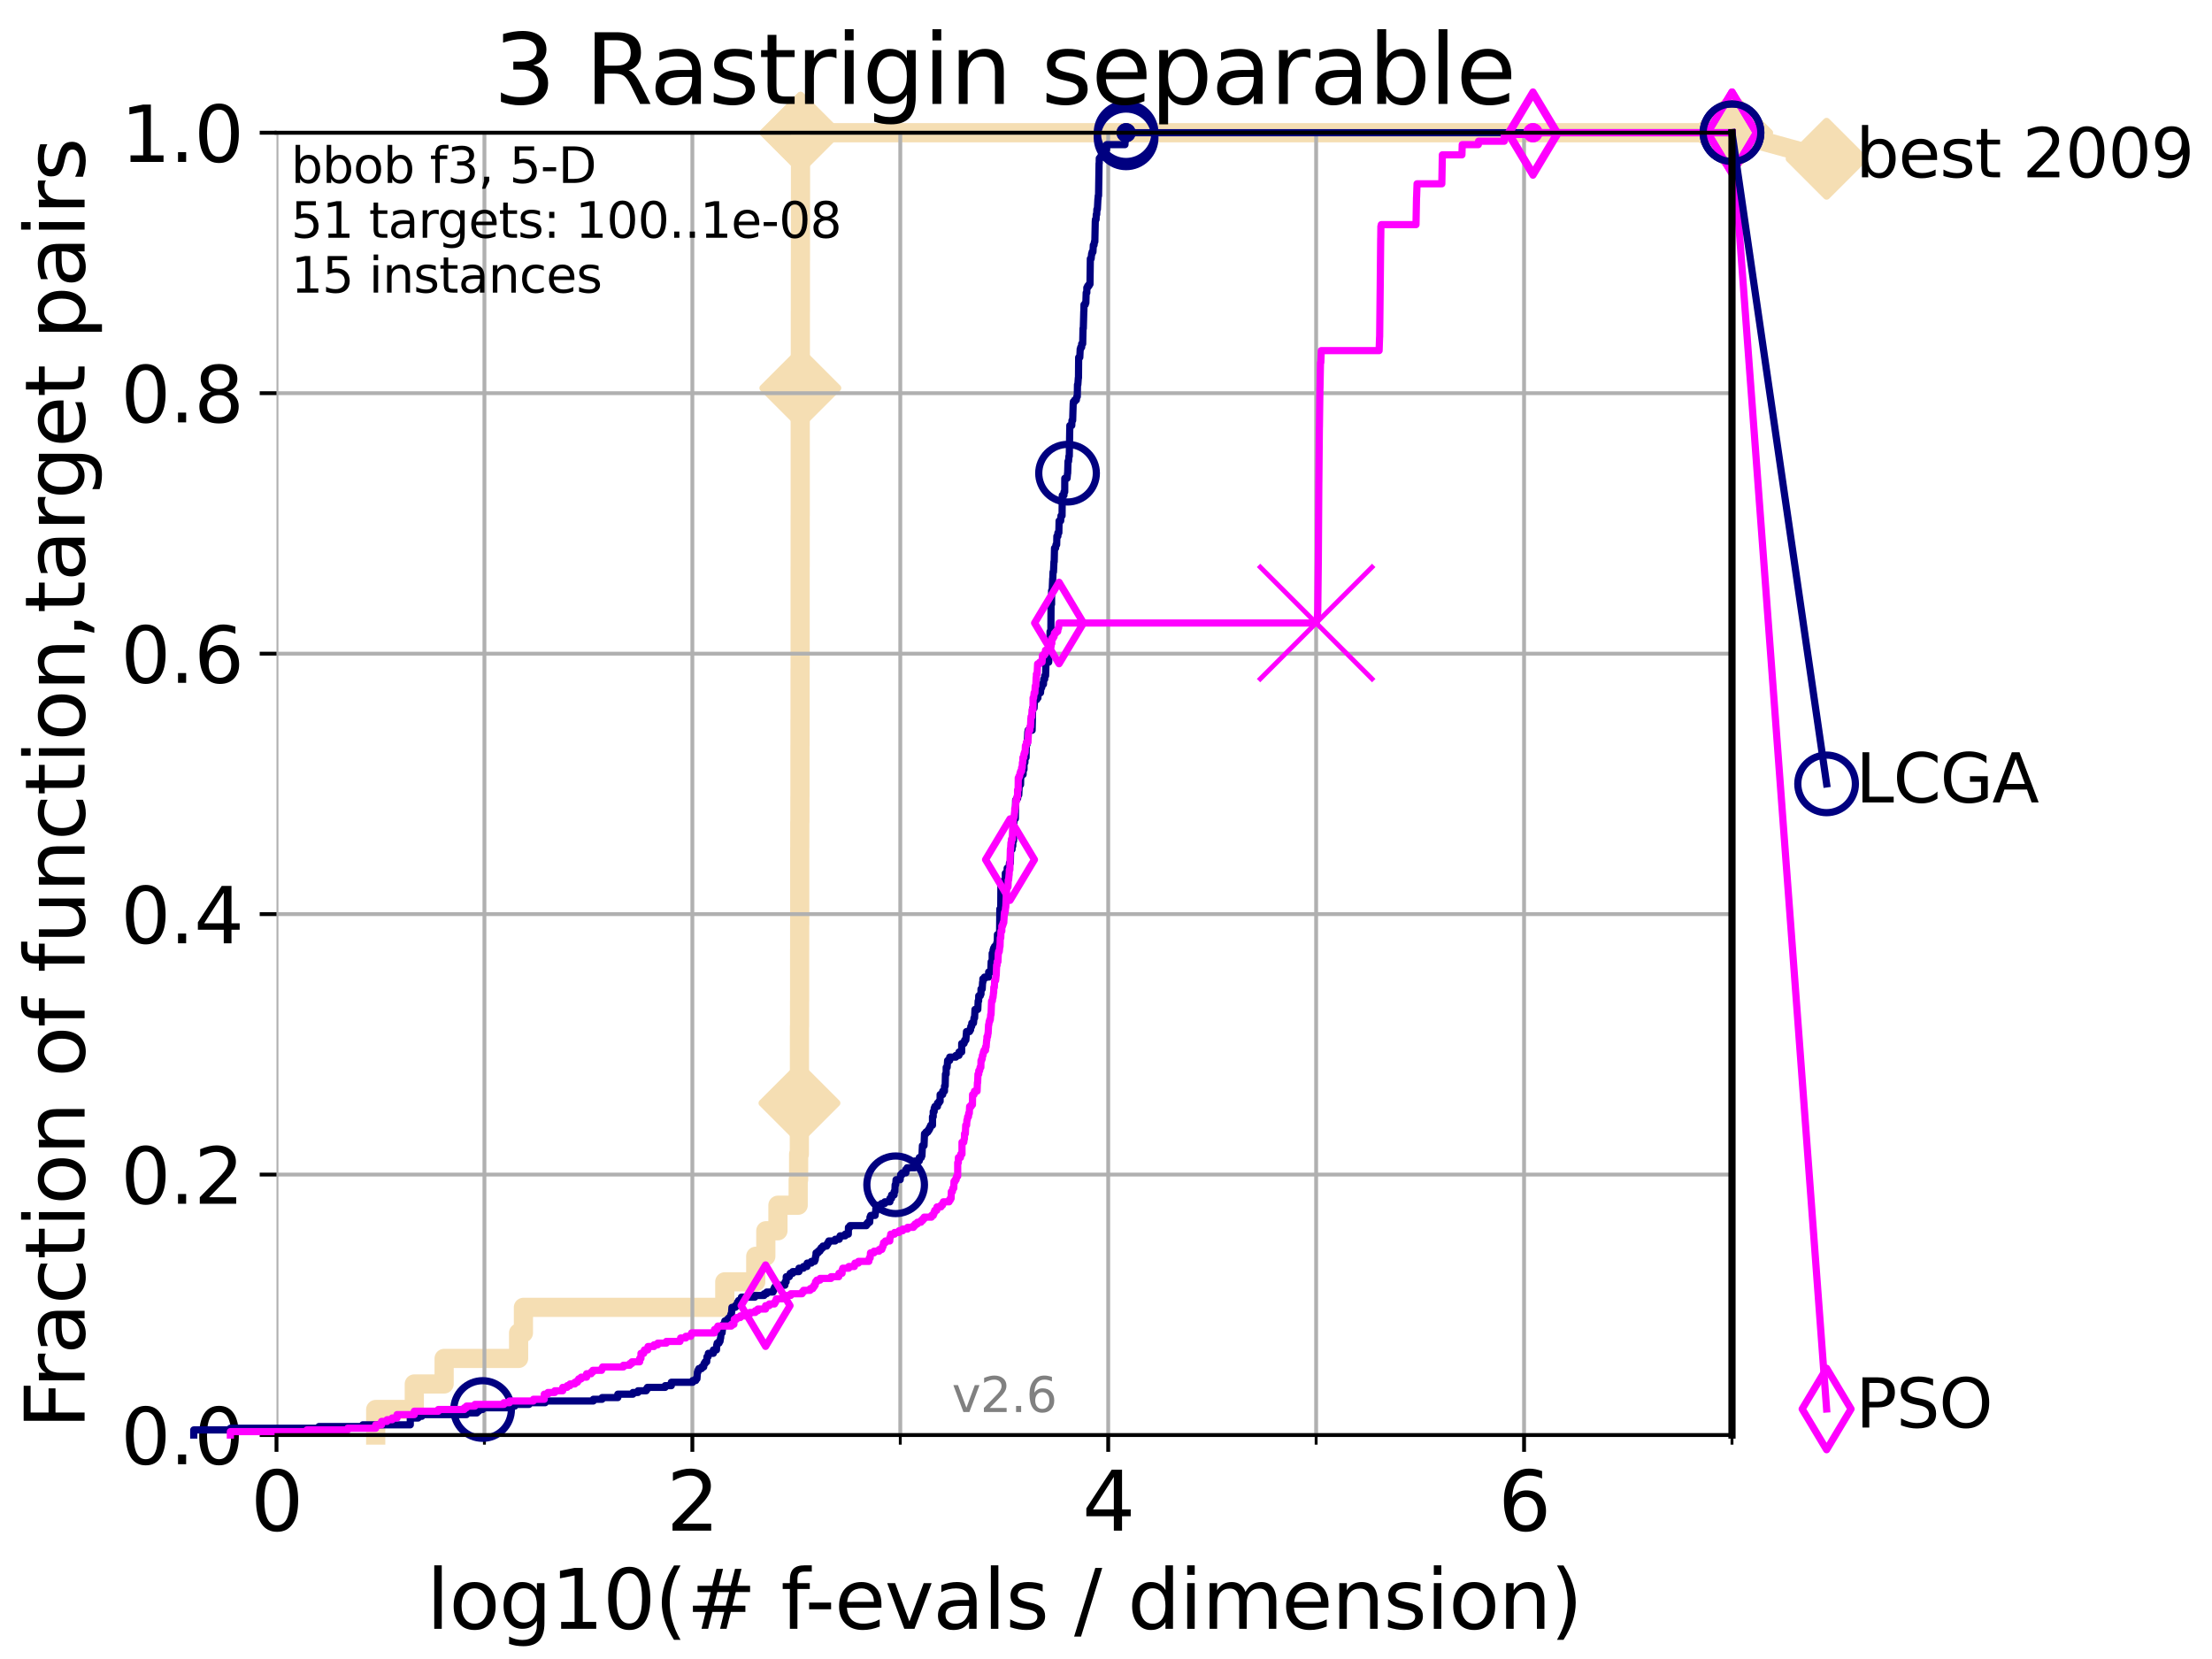 <?xml version="1.0" encoding="utf-8" standalone="no"?>
<!DOCTYPE svg PUBLIC "-//W3C//DTD SVG 1.1//EN"
  "http://www.w3.org/Graphics/SVG/1.1/DTD/svg11.dtd">
<svg xmlns:xlink="http://www.w3.org/1999/xlink" width="460.8pt" height="345.6pt" viewBox="0 0 460.8 345.6" xmlns="http://www.w3.org/2000/svg" version="1.1">
 <defs>
  <style type="text/css">*{stroke-linejoin: round; stroke-linecap: butt}</style>
 </defs>
 <g id="figure_1">
  <g id="patch_1">
   <path d="M 0 345.6 
L 460.8 345.6 
L 460.8 0 
L 0 0 
z
" style="fill: #ffffff"/>
  </g>
  <g id="axes_1">
   <g id="patch_2">
    <path d="M 57.6 298.944 
L 360.806 298.944 
L 360.806 27.648 
L 57.6 27.648 
z
" style="fill: #ffffff"/>
   </g>
   <g id="line2d_1">
    <path d="M 78.267 298.944 
L 78.267 293.624 
L 86.307 293.624 
L 86.307 288.305 
L 92.52 288.305 
L 92.52 282.985 
L 108.034 282.985 
L 108.034 277.666 
L 109.038 277.666 
L 109.038 272.346 
L 150.985 272.346 
L 150.985 267.027 
L 157.438 267.027 
L 157.438 261.707 
L 159.535 261.707 
L 159.535 256.388 
L 162.06 256.388 
L 162.06 251.068 
L 166.275 251.068 
L 166.275 245.749 
L 166.368 245.749 
L 166.368 240.429 
L 166.518 240.429 
L 166.518 235.11 
L 166.53 235.11 
L 166.53 229.79 
L 166.541 229.79 
L 166.541 213.832 
L 166.564 213.832 
L 166.564 208.512 
L 166.576 208.512 
L 166.576 197.873 
L 166.587 197.873 
L 166.587 192.553 
L 166.599 192.553 
L 166.599 176.595 
L 166.61 176.595 
L 166.61 171.275 
L 166.633 171.275 
L 166.633 165.956 
L 166.644 165.956 
L 166.644 155.317 
L 166.656 155.317 
L 166.656 149.997 
L 166.667 149.997 
L 166.667 139.358 
L 166.679 139.358 
L 166.679 118.08 
L 166.69 118.08 
L 166.69 107.441 
L 166.701 107.441 
L 166.701 80.843 
L 166.724 80.843 
L 166.724 64.885 
L 166.735 64.885 
L 166.735 54.246 
L 166.747 54.246 
L 166.747 48.926 
L 166.758 48.926 
L 166.758 32.968 
L 166.77 32.968 
L 166.77 27.648 
L 360.806 27.648 
" style="fill: none; stroke: #f5deb3; stroke-width: 4; stroke-linecap: square"/>
   </g>
   <g id="line2d_2">
    <defs>
     <path id="m3fa57dfccb" d="M 0 7.778 
L 7.778 0 
L 0 -7.778 
L -7.778 0 
z
" style="stroke: #f5deb3; stroke-width: 1.5; stroke-linejoin: miter"/>
    </defs>
    <g>
     <use xlink:href="#m3fa57dfccb" x="166.541" y="229.79" style="fill: #f5deb3; stroke: #f5deb3; stroke-width: 1.5; stroke-linejoin: miter"/>
     <use xlink:href="#m3fa57dfccb" x="166.724" y="80.843" style="fill: #f5deb3; stroke: #f5deb3; stroke-width: 1.5; stroke-linejoin: miter"/>
     <use xlink:href="#m3fa57dfccb" x="166.77" y="27.648" style="fill: #f5deb3; stroke: #f5deb3; stroke-width: 1.5; stroke-linejoin: miter"/>
     <use xlink:href="#m3fa57dfccb" x="166.77" y="27.648" style="fill: #f5deb3; stroke: #f5deb3; stroke-width: 1.5; stroke-linejoin: miter"/>
     <use xlink:href="#m3fa57dfccb" x="360.806" y="27.648" style="fill: #f5deb3; stroke: #f5deb3; stroke-width: 1.5; stroke-linejoin: miter"/>
    </g>
   </g>
   <g id="line2d_3">
    <path style="fill: none; stroke: #f5deb3; stroke-width: 4; stroke-linecap: square"/>
    <g/>
   </g>
   <g id="line2d_4">
    <path d="M 360.806 27.648 
L 380.515 33.074 
" style="fill: none; stroke: #f5deb3; stroke-width: 4; stroke-linecap: square"/>
    <g>
     <use xlink:href="#m3fa57dfccb" x="360.806" y="27.648" style="fill: #f5deb3; stroke: #f5deb3; stroke-width: 1.5; stroke-linejoin: miter"/>
     <use xlink:href="#m3fa57dfccb" x="380.515" y="33.074" style="fill: #f5deb3; stroke: #f5deb3; stroke-width: 1.5; stroke-linejoin: miter"/>
    </g>
   </g>
   <g id="matplotlib.axis_1">
    <g id="xtick_1">
     <g id="line2d_5">
      <path d="M 57.6 298.944 
L 57.6 27.648 
" clip-path="url(#p6e7dfe7841)" style="fill: none; stroke: #b0b0b0; stroke-width: 0.8; stroke-linecap: square"/>
     </g>
     <g id="line2d_6">
      <defs>
       <path id="mcfe65bdb73" d="M 0 0 
L 0 3.5 
" style="stroke: #000000; stroke-width: 0.8"/>
      </defs>
      <g>
       <use xlink:href="#mcfe65bdb73" x="57.6" y="298.944" style="stroke: #000000; stroke-width: 0.8"/>
      </g>
     </g>
     <g id="text_1">
      <!-- 0 -->
      <g transform="translate(52.192 318.861)scale(0.17 -0.17)">
       <defs>
        <path id="DejaVuSans-30" d="M 2034 4250 
Q 1547 4250 1301 3770 
Q 1056 3291 1056 2328 
Q 1056 1369 1301 889 
Q 1547 409 2034 409 
Q 2525 409 2770 889 
Q 3016 1369 3016 2328 
Q 3016 3291 2770 3770 
Q 2525 4250 2034 4250 
z
M 2034 4750 
Q 2819 4750 3233 4129 
Q 3647 3509 3647 2328 
Q 3647 1150 3233 529 
Q 2819 -91 2034 -91 
Q 1250 -91 836 529 
Q 422 1150 422 2328 
Q 422 3509 836 4129 
Q 1250 4750 2034 4750 
z
" transform="scale(0.016)"/>
       </defs>
       <use xlink:href="#DejaVuSans-30"/>
      </g>
     </g>
    </g>
    <g id="xtick_2">
     <g id="line2d_7">
      <path d="M 144.23 298.944 
L 144.23 27.648 
" clip-path="url(#p6e7dfe7841)" style="fill: none; stroke: #b0b0b0; stroke-width: 0.8; stroke-linecap: square"/>
     </g>
     <g id="line2d_8">
      <g>
       <use xlink:href="#mcfe65bdb73" x="144.23" y="298.944" style="stroke: #000000; stroke-width: 0.8"/>
      </g>
     </g>
     <g id="text_2">
      <!-- 2 -->
      <g transform="translate(138.822 318.861)scale(0.17 -0.17)">
       <defs>
        <path id="DejaVuSans-32" d="M 1228 531 
L 3431 531 
L 3431 0 
L 469 0 
L 469 531 
Q 828 903 1448 1529 
Q 2069 2156 2228 2338 
Q 2531 2678 2651 2914 
Q 2772 3150 2772 3378 
Q 2772 3750 2511 3984 
Q 2250 4219 1831 4219 
Q 1534 4219 1204 4116 
Q 875 4013 500 3803 
L 500 4441 
Q 881 4594 1212 4672 
Q 1544 4750 1819 4750 
Q 2544 4750 2975 4387 
Q 3406 4025 3406 3419 
Q 3406 3131 3298 2873 
Q 3191 2616 2906 2266 
Q 2828 2175 2409 1742 
Q 1991 1309 1228 531 
z
" transform="scale(0.016)"/>
       </defs>
       <use xlink:href="#DejaVuSans-32"/>
      </g>
     </g>
    </g>
    <g id="xtick_3">
     <g id="line2d_9">
      <path d="M 230.861 298.944 
L 230.861 27.648 
" clip-path="url(#p6e7dfe7841)" style="fill: none; stroke: #b0b0b0; stroke-width: 0.8; stroke-linecap: square"/>
     </g>
     <g id="line2d_10">
      <g>
       <use xlink:href="#mcfe65bdb73" x="230.861" y="298.944" style="stroke: #000000; stroke-width: 0.8"/>
      </g>
     </g>
     <g id="text_3">
      <!-- 4 -->
      <g transform="translate(225.453 318.861)scale(0.17 -0.17)">
       <defs>
        <path id="DejaVuSans-34" d="M 2419 4116 
L 825 1625 
L 2419 1625 
L 2419 4116 
z
M 2253 4666 
L 3047 4666 
L 3047 1625 
L 3713 1625 
L 3713 1100 
L 3047 1100 
L 3047 0 
L 2419 0 
L 2419 1100 
L 313 1100 
L 313 1709 
L 2253 4666 
z
" transform="scale(0.016)"/>
       </defs>
       <use xlink:href="#DejaVuSans-34"/>
      </g>
     </g>
    </g>
    <g id="xtick_4">
     <g id="line2d_11">
      <path d="M 317.491 298.944 
L 317.491 27.648 
" clip-path="url(#p6e7dfe7841)" style="fill: none; stroke: #b0b0b0; stroke-width: 0.8; stroke-linecap: square"/>
     </g>
     <g id="line2d_12">
      <g>
       <use xlink:href="#mcfe65bdb73" x="317.491" y="298.944" style="stroke: #000000; stroke-width: 0.8"/>
      </g>
     </g>
     <g id="text_4">
      <!-- 6 -->
      <g transform="translate(312.083 318.861)scale(0.17 -0.17)">
       <defs>
        <path id="DejaVuSans-36" d="M 2113 2584 
Q 1688 2584 1439 2293 
Q 1191 2003 1191 1497 
Q 1191 994 1439 701 
Q 1688 409 2113 409 
Q 2538 409 2786 701 
Q 3034 994 3034 1497 
Q 3034 2003 2786 2293 
Q 2538 2584 2113 2584 
z
M 3366 4563 
L 3366 3988 
Q 3128 4100 2886 4159 
Q 2644 4219 2406 4219 
Q 1781 4219 1451 3797 
Q 1122 3375 1075 2522 
Q 1259 2794 1537 2939 
Q 1816 3084 2150 3084 
Q 2853 3084 3261 2657 
Q 3669 2231 3669 1497 
Q 3669 778 3244 343 
Q 2819 -91 2113 -91 
Q 1303 -91 875 529 
Q 447 1150 447 2328 
Q 447 3434 972 4092 
Q 1497 4750 2381 4750 
Q 2619 4750 2861 4703 
Q 3103 4656 3366 4563 
z
" transform="scale(0.016)"/>
       </defs>
       <use xlink:href="#DejaVuSans-36"/>
      </g>
     </g>
    </g>
    <g id="xtick_5">
     <g id="line2d_13">
      <path d="M 100.915 298.944 
L 100.915 27.648 
" clip-path="url(#p6e7dfe7841)" style="fill: none; stroke: #b0b0b0; stroke-width: 0.8; stroke-linecap: square"/>
     </g>
     <g id="line2d_14">
      <defs>
       <path id="m780226abdb" d="M 0 0 
L 0 2 
" style="stroke: #000000; stroke-width: 0.6"/>
      </defs>
      <g>
       <use xlink:href="#m780226abdb" x="100.915" y="298.944" style="stroke: #000000; stroke-width: 0.6"/>
      </g>
     </g>
    </g>
    <g id="xtick_6">
     <g id="line2d_15">
      <path d="M 187.546 298.944 
L 187.546 27.648 
" clip-path="url(#p6e7dfe7841)" style="fill: none; stroke: #b0b0b0; stroke-width: 0.8; stroke-linecap: square"/>
     </g>
     <g id="line2d_16">
      <g>
       <use xlink:href="#m780226abdb" x="187.546" y="298.944" style="stroke: #000000; stroke-width: 0.6"/>
      </g>
     </g>
    </g>
    <g id="xtick_7">
     <g id="line2d_17">
      <path d="M 274.176 298.944 
L 274.176 27.648 
" clip-path="url(#p6e7dfe7841)" style="fill: none; stroke: #b0b0b0; stroke-width: 0.8; stroke-linecap: square"/>
     </g>
     <g id="line2d_18">
      <g>
       <use xlink:href="#m780226abdb" x="274.176" y="298.944" style="stroke: #000000; stroke-width: 0.6"/>
      </g>
     </g>
    </g>
    <g id="xtick_8">
     <g id="line2d_19">
      <path d="M 360.806 298.944 
L 360.806 27.648 
" clip-path="url(#p6e7dfe7841)" style="fill: none; stroke: #b0b0b0; stroke-width: 0.8; stroke-linecap: square"/>
     </g>
     <g id="line2d_20">
      <g>
       <use xlink:href="#m780226abdb" x="360.806" y="298.944" style="stroke: #000000; stroke-width: 0.6"/>
      </g>
     </g>
    </g>
    <g id="text_5">
     <!-- log10(# f-evals / dimension) -->
     <g transform="translate(88.823 339.314)scale(0.17 -0.17)">
      <defs>
       <path id="DejaVuSans-6c" d="M 603 4863 
L 1178 4863 
L 1178 0 
L 603 0 
L 603 4863 
z
" transform="scale(0.016)"/>
       <path id="DejaVuSans-6f" d="M 1959 3097 
Q 1497 3097 1228 2736 
Q 959 2375 959 1747 
Q 959 1119 1226 758 
Q 1494 397 1959 397 
Q 2419 397 2687 759 
Q 2956 1122 2956 1747 
Q 2956 2369 2687 2733 
Q 2419 3097 1959 3097 
z
M 1959 3584 
Q 2709 3584 3137 3096 
Q 3566 2609 3566 1747 
Q 3566 888 3137 398 
Q 2709 -91 1959 -91 
Q 1206 -91 779 398 
Q 353 888 353 1747 
Q 353 2609 779 3096 
Q 1206 3584 1959 3584 
z
" transform="scale(0.016)"/>
       <path id="DejaVuSans-67" d="M 2906 1791 
Q 2906 2416 2648 2759 
Q 2391 3103 1925 3103 
Q 1463 3103 1205 2759 
Q 947 2416 947 1791 
Q 947 1169 1205 825 
Q 1463 481 1925 481 
Q 2391 481 2648 825 
Q 2906 1169 2906 1791 
z
M 3481 434 
Q 3481 -459 3084 -895 
Q 2688 -1331 1869 -1331 
Q 1566 -1331 1297 -1286 
Q 1028 -1241 775 -1147 
L 775 -588 
Q 1028 -725 1275 -790 
Q 1522 -856 1778 -856 
Q 2344 -856 2625 -561 
Q 2906 -266 2906 331 
L 2906 616 
Q 2728 306 2450 153 
Q 2172 0 1784 0 
Q 1141 0 747 490 
Q 353 981 353 1791 
Q 353 2603 747 3093 
Q 1141 3584 1784 3584 
Q 2172 3584 2450 3431 
Q 2728 3278 2906 2969 
L 2906 3500 
L 3481 3500 
L 3481 434 
z
" transform="scale(0.016)"/>
       <path id="DejaVuSans-31" d="M 794 531 
L 1825 531 
L 1825 4091 
L 703 3866 
L 703 4441 
L 1819 4666 
L 2450 4666 
L 2450 531 
L 3481 531 
L 3481 0 
L 794 0 
L 794 531 
z
" transform="scale(0.016)"/>
       <path id="DejaVuSans-28" d="M 1984 4856 
Q 1566 4138 1362 3434 
Q 1159 2731 1159 2009 
Q 1159 1288 1364 580 
Q 1569 -128 1984 -844 
L 1484 -844 
Q 1016 -109 783 600 
Q 550 1309 550 2009 
Q 550 2706 781 3412 
Q 1013 4119 1484 4856 
L 1984 4856 
z
" transform="scale(0.016)"/>
       <path id="DejaVuSans-23" d="M 3272 2816 
L 2363 2816 
L 2100 1772 
L 3016 1772 
L 3272 2816 
z
M 2803 4594 
L 2478 3297 
L 3391 3297 
L 3719 4594 
L 4219 4594 
L 3897 3297 
L 4872 3297 
L 4872 2816 
L 3775 2816 
L 3519 1772 
L 4513 1772 
L 4513 1294 
L 3397 1294 
L 3072 0 
L 2572 0 
L 2894 1294 
L 1978 1294 
L 1656 0 
L 1153 0 
L 1478 1294 
L 494 1294 
L 494 1772 
L 1594 1772 
L 1856 2816 
L 850 2816 
L 850 3297 
L 1978 3297 
L 2297 4594 
L 2803 4594 
z
" transform="scale(0.016)"/>
       <path id="DejaVuSans-20" transform="scale(0.016)"/>
       <path id="DejaVuSans-66" d="M 2375 4863 
L 2375 4384 
L 1825 4384 
Q 1516 4384 1395 4259 
Q 1275 4134 1275 3809 
L 1275 3500 
L 2222 3500 
L 2222 3053 
L 1275 3053 
L 1275 0 
L 697 0 
L 697 3053 
L 147 3053 
L 147 3500 
L 697 3500 
L 697 3744 
Q 697 4328 969 4595 
Q 1241 4863 1831 4863 
L 2375 4863 
z
" transform="scale(0.016)"/>
       <path id="DejaVuSans-2d" d="M 313 2009 
L 1997 2009 
L 1997 1497 
L 313 1497 
L 313 2009 
z
" transform="scale(0.016)"/>
       <path id="DejaVuSans-65" d="M 3597 1894 
L 3597 1613 
L 953 1613 
Q 991 1019 1311 708 
Q 1631 397 2203 397 
Q 2534 397 2845 478 
Q 3156 559 3463 722 
L 3463 178 
Q 3153 47 2828 -22 
Q 2503 -91 2169 -91 
Q 1331 -91 842 396 
Q 353 884 353 1716 
Q 353 2575 817 3079 
Q 1281 3584 2069 3584 
Q 2775 3584 3186 3129 
Q 3597 2675 3597 1894 
z
M 3022 2063 
Q 3016 2534 2758 2815 
Q 2500 3097 2075 3097 
Q 1594 3097 1305 2825 
Q 1016 2553 972 2059 
L 3022 2063 
z
" transform="scale(0.016)"/>
       <path id="DejaVuSans-76" d="M 191 3500 
L 800 3500 
L 1894 563 
L 2988 3500 
L 3597 3500 
L 2284 0 
L 1503 0 
L 191 3500 
z
" transform="scale(0.016)"/>
       <path id="DejaVuSans-61" d="M 2194 1759 
Q 1497 1759 1228 1600 
Q 959 1441 959 1056 
Q 959 750 1161 570 
Q 1363 391 1709 391 
Q 2188 391 2477 730 
Q 2766 1069 2766 1631 
L 2766 1759 
L 2194 1759 
z
M 3341 1997 
L 3341 0 
L 2766 0 
L 2766 531 
Q 2569 213 2275 61 
Q 1981 -91 1556 -91 
Q 1019 -91 701 211 
Q 384 513 384 1019 
Q 384 1609 779 1909 
Q 1175 2209 1959 2209 
L 2766 2209 
L 2766 2266 
Q 2766 2663 2505 2880 
Q 2244 3097 1772 3097 
Q 1472 3097 1187 3025 
Q 903 2953 641 2809 
L 641 3341 
Q 956 3463 1253 3523 
Q 1550 3584 1831 3584 
Q 2591 3584 2966 3190 
Q 3341 2797 3341 1997 
z
" transform="scale(0.016)"/>
       <path id="DejaVuSans-73" d="M 2834 3397 
L 2834 2853 
Q 2591 2978 2328 3040 
Q 2066 3103 1784 3103 
Q 1356 3103 1142 2972 
Q 928 2841 928 2578 
Q 928 2378 1081 2264 
Q 1234 2150 1697 2047 
L 1894 2003 
Q 2506 1872 2764 1633 
Q 3022 1394 3022 966 
Q 3022 478 2636 193 
Q 2250 -91 1575 -91 
Q 1294 -91 989 -36 
Q 684 19 347 128 
L 347 722 
Q 666 556 975 473 
Q 1284 391 1588 391 
Q 1994 391 2212 530 
Q 2431 669 2431 922 
Q 2431 1156 2273 1281 
Q 2116 1406 1581 1522 
L 1381 1569 
Q 847 1681 609 1914 
Q 372 2147 372 2553 
Q 372 3047 722 3315 
Q 1072 3584 1716 3584 
Q 2034 3584 2315 3537 
Q 2597 3491 2834 3397 
z
" transform="scale(0.016)"/>
       <path id="DejaVuSans-2f" d="M 1625 4666 
L 2156 4666 
L 531 -594 
L 0 -594 
L 1625 4666 
z
" transform="scale(0.016)"/>
       <path id="DejaVuSans-64" d="M 2906 2969 
L 2906 4863 
L 3481 4863 
L 3481 0 
L 2906 0 
L 2906 525 
Q 2725 213 2448 61 
Q 2172 -91 1784 -91 
Q 1150 -91 751 415 
Q 353 922 353 1747 
Q 353 2572 751 3078 
Q 1150 3584 1784 3584 
Q 2172 3584 2448 3432 
Q 2725 3281 2906 2969 
z
M 947 1747 
Q 947 1113 1208 752 
Q 1469 391 1925 391 
Q 2381 391 2643 752 
Q 2906 1113 2906 1747 
Q 2906 2381 2643 2742 
Q 2381 3103 1925 3103 
Q 1469 3103 1208 2742 
Q 947 2381 947 1747 
z
" transform="scale(0.016)"/>
       <path id="DejaVuSans-69" d="M 603 3500 
L 1178 3500 
L 1178 0 
L 603 0 
L 603 3500 
z
M 603 4863 
L 1178 4863 
L 1178 4134 
L 603 4134 
L 603 4863 
z
" transform="scale(0.016)"/>
       <path id="DejaVuSans-6d" d="M 3328 2828 
Q 3544 3216 3844 3400 
Q 4144 3584 4550 3584 
Q 5097 3584 5394 3201 
Q 5691 2819 5691 2113 
L 5691 0 
L 5113 0 
L 5113 2094 
Q 5113 2597 4934 2840 
Q 4756 3084 4391 3084 
Q 3944 3084 3684 2787 
Q 3425 2491 3425 1978 
L 3425 0 
L 2847 0 
L 2847 2094 
Q 2847 2600 2669 2842 
Q 2491 3084 2119 3084 
Q 1678 3084 1418 2786 
Q 1159 2488 1159 1978 
L 1159 0 
L 581 0 
L 581 3500 
L 1159 3500 
L 1159 2956 
Q 1356 3278 1631 3431 
Q 1906 3584 2284 3584 
Q 2666 3584 2933 3390 
Q 3200 3197 3328 2828 
z
" transform="scale(0.016)"/>
       <path id="DejaVuSans-6e" d="M 3513 2113 
L 3513 0 
L 2938 0 
L 2938 2094 
Q 2938 2591 2744 2837 
Q 2550 3084 2163 3084 
Q 1697 3084 1428 2787 
Q 1159 2491 1159 1978 
L 1159 0 
L 581 0 
L 581 3500 
L 1159 3500 
L 1159 2956 
Q 1366 3272 1645 3428 
Q 1925 3584 2291 3584 
Q 2894 3584 3203 3211 
Q 3513 2838 3513 2113 
z
" transform="scale(0.016)"/>
       <path id="DejaVuSans-29" d="M 513 4856 
L 1013 4856 
Q 1481 4119 1714 3412 
Q 1947 2706 1947 2009 
Q 1947 1309 1714 600 
Q 1481 -109 1013 -844 
L 513 -844 
Q 928 -128 1133 580 
Q 1338 1288 1338 2009 
Q 1338 2731 1133 3434 
Q 928 4138 513 4856 
z
" transform="scale(0.016)"/>
      </defs>
      <use xlink:href="#DejaVuSans-6c"/>
      <use xlink:href="#DejaVuSans-6f" x="27.783"/>
      <use xlink:href="#DejaVuSans-67" x="88.965"/>
      <use xlink:href="#DejaVuSans-31" x="152.441"/>
      <use xlink:href="#DejaVuSans-30" x="216.064"/>
      <use xlink:href="#DejaVuSans-28" x="279.688"/>
      <use xlink:href="#DejaVuSans-23" x="318.701"/>
      <use xlink:href="#DejaVuSans-20" x="402.49"/>
      <use xlink:href="#DejaVuSans-66" x="434.277"/>
      <use xlink:href="#DejaVuSans-2d" x="463.982"/>
      <use xlink:href="#DejaVuSans-65" x="500.066"/>
      <use xlink:href="#DejaVuSans-76" x="561.59"/>
      <use xlink:href="#DejaVuSans-61" x="620.77"/>
      <use xlink:href="#DejaVuSans-6c" x="682.049"/>
      <use xlink:href="#DejaVuSans-73" x="709.832"/>
      <use xlink:href="#DejaVuSans-20" x="761.932"/>
      <use xlink:href="#DejaVuSans-2f" x="793.719"/>
      <use xlink:href="#DejaVuSans-20" x="827.41"/>
      <use xlink:href="#DejaVuSans-64" x="859.197"/>
      <use xlink:href="#DejaVuSans-69" x="922.674"/>
      <use xlink:href="#DejaVuSans-6d" x="950.457"/>
      <use xlink:href="#DejaVuSans-65" x="1047.869"/>
      <use xlink:href="#DejaVuSans-6e" x="1109.393"/>
      <use xlink:href="#DejaVuSans-73" x="1172.771"/>
      <use xlink:href="#DejaVuSans-69" x="1224.871"/>
      <use xlink:href="#DejaVuSans-6f" x="1252.654"/>
      <use xlink:href="#DejaVuSans-6e" x="1313.836"/>
      <use xlink:href="#DejaVuSans-29" x="1377.215"/>
     </g>
    </g>
   </g>
   <g id="matplotlib.axis_2">
    <g id="ytick_1">
     <g id="line2d_21">
      <path d="M 57.6 298.944 
L 360.806 298.944 
" clip-path="url(#p6e7dfe7841)" style="fill: none; stroke: #b0b0b0; stroke-width: 0.8; stroke-linecap: square"/>
     </g>
     <g id="line2d_22">
      <defs>
       <path id="mb0df6f694c" d="M 0 0 
L -3.5 0 
" style="stroke: #000000; stroke-width: 0.8"/>
      </defs>
      <g>
       <use xlink:href="#mb0df6f694c" x="57.6" y="298.944" style="stroke: #000000; stroke-width: 0.8"/>
      </g>
     </g>
     <g id="text_6">
      <!-- 0.0 -->
      <g transform="translate(25.155 305.023)scale(0.16 -0.16)">
       <defs>
        <path id="DejaVuSans-2e" d="M 684 794 
L 1344 794 
L 1344 0 
L 684 0 
L 684 794 
z
" transform="scale(0.016)"/>
       </defs>
       <use xlink:href="#DejaVuSans-30"/>
       <use xlink:href="#DejaVuSans-2e" x="63.623"/>
       <use xlink:href="#DejaVuSans-30" x="95.41"/>
      </g>
     </g>
    </g>
    <g id="ytick_2">
     <g id="line2d_23">
      <path d="M 57.6 244.685 
L 360.806 244.685 
" clip-path="url(#p6e7dfe7841)" style="fill: none; stroke: #b0b0b0; stroke-width: 0.8; stroke-linecap: square"/>
     </g>
     <g id="line2d_24">
      <g>
       <use xlink:href="#mb0df6f694c" x="57.6" y="244.685" style="stroke: #000000; stroke-width: 0.8"/>
      </g>
     </g>
     <g id="text_7">
      <!-- 0.2 -->
      <g transform="translate(25.155 250.764)scale(0.16 -0.16)">
       <use xlink:href="#DejaVuSans-30"/>
       <use xlink:href="#DejaVuSans-2e" x="63.623"/>
       <use xlink:href="#DejaVuSans-32" x="95.41"/>
      </g>
     </g>
    </g>
    <g id="ytick_3">
     <g id="line2d_25">
      <path d="M 57.6 190.426 
L 360.806 190.426 
" clip-path="url(#p6e7dfe7841)" style="fill: none; stroke: #b0b0b0; stroke-width: 0.8; stroke-linecap: square"/>
     </g>
     <g id="line2d_26">
      <g>
       <use xlink:href="#mb0df6f694c" x="57.6" y="190.426" style="stroke: #000000; stroke-width: 0.8"/>
      </g>
     </g>
     <g id="text_8">
      <!-- 0.4 -->
      <g transform="translate(25.155 196.504)scale(0.16 -0.16)">
       <use xlink:href="#DejaVuSans-30"/>
       <use xlink:href="#DejaVuSans-2e" x="63.623"/>
       <use xlink:href="#DejaVuSans-34" x="95.41"/>
      </g>
     </g>
    </g>
    <g id="ytick_4">
     <g id="line2d_27">
      <path d="M 57.6 136.166 
L 360.806 136.166 
" clip-path="url(#p6e7dfe7841)" style="fill: none; stroke: #b0b0b0; stroke-width: 0.8; stroke-linecap: square"/>
     </g>
     <g id="line2d_28">
      <g>
       <use xlink:href="#mb0df6f694c" x="57.6" y="136.166" style="stroke: #000000; stroke-width: 0.8"/>
      </g>
     </g>
     <g id="text_9">
      <!-- 0.6 -->
      <g transform="translate(25.155 142.245)scale(0.16 -0.16)">
       <use xlink:href="#DejaVuSans-30"/>
       <use xlink:href="#DejaVuSans-2e" x="63.623"/>
       <use xlink:href="#DejaVuSans-36" x="95.41"/>
      </g>
     </g>
    </g>
    <g id="ytick_5">
     <g id="line2d_29">
      <path d="M 57.6 81.907 
L 360.806 81.907 
" clip-path="url(#p6e7dfe7841)" style="fill: none; stroke: #b0b0b0; stroke-width: 0.8; stroke-linecap: square"/>
     </g>
     <g id="line2d_30">
      <g>
       <use xlink:href="#mb0df6f694c" x="57.6" y="81.907" style="stroke: #000000; stroke-width: 0.8"/>
      </g>
     </g>
     <g id="text_10">
      <!-- 0.8 -->
      <g transform="translate(25.155 87.986)scale(0.16 -0.16)">
       <defs>
        <path id="DejaVuSans-38" d="M 2034 2216 
Q 1584 2216 1326 1975 
Q 1069 1734 1069 1313 
Q 1069 891 1326 650 
Q 1584 409 2034 409 
Q 2484 409 2743 651 
Q 3003 894 3003 1313 
Q 3003 1734 2745 1975 
Q 2488 2216 2034 2216 
z
M 1403 2484 
Q 997 2584 770 2862 
Q 544 3141 544 3541 
Q 544 4100 942 4425 
Q 1341 4750 2034 4750 
Q 2731 4750 3128 4425 
Q 3525 4100 3525 3541 
Q 3525 3141 3298 2862 
Q 3072 2584 2669 2484 
Q 3125 2378 3379 2068 
Q 3634 1759 3634 1313 
Q 3634 634 3220 271 
Q 2806 -91 2034 -91 
Q 1263 -91 848 271 
Q 434 634 434 1313 
Q 434 1759 690 2068 
Q 947 2378 1403 2484 
z
M 1172 3481 
Q 1172 3119 1398 2916 
Q 1625 2713 2034 2713 
Q 2441 2713 2670 2916 
Q 2900 3119 2900 3481 
Q 2900 3844 2670 4047 
Q 2441 4250 2034 4250 
Q 1625 4250 1398 4047 
Q 1172 3844 1172 3481 
z
" transform="scale(0.016)"/>
       </defs>
       <use xlink:href="#DejaVuSans-30"/>
       <use xlink:href="#DejaVuSans-2e" x="63.623"/>
       <use xlink:href="#DejaVuSans-38" x="95.41"/>
      </g>
     </g>
    </g>
    <g id="ytick_6">
     <g id="line2d_31">
      <path d="M 57.6 27.648 
L 360.806 27.648 
" clip-path="url(#p6e7dfe7841)" style="fill: none; stroke: #b0b0b0; stroke-width: 0.8; stroke-linecap: square"/>
     </g>
     <g id="line2d_32">
      <g>
       <use xlink:href="#mb0df6f694c" x="57.6" y="27.648" style="stroke: #000000; stroke-width: 0.8"/>
      </g>
     </g>
     <g id="text_11">
      <!-- 1.0 -->
      <g transform="translate(25.155 33.727)scale(0.16 -0.16)">
       <use xlink:href="#DejaVuSans-31"/>
       <use xlink:href="#DejaVuSans-2e" x="63.623"/>
       <use xlink:href="#DejaVuSans-30" x="95.41"/>
      </g>
     </g>
    </g>
    <g id="text_12">
     <!-- Fraction of function,target pairs -->
     <g transform="translate(17.62 297.681)rotate(-90)scale(0.17 -0.17)">
      <defs>
       <path id="DejaVuSans-46" d="M 628 4666 
L 3309 4666 
L 3309 4134 
L 1259 4134 
L 1259 2759 
L 3109 2759 
L 3109 2228 
L 1259 2228 
L 1259 0 
L 628 0 
L 628 4666 
z
" transform="scale(0.016)"/>
       <path id="DejaVuSans-72" d="M 2631 2963 
Q 2534 3019 2420 3045 
Q 2306 3072 2169 3072 
Q 1681 3072 1420 2755 
Q 1159 2438 1159 1844 
L 1159 0 
L 581 0 
L 581 3500 
L 1159 3500 
L 1159 2956 
Q 1341 3275 1631 3429 
Q 1922 3584 2338 3584 
Q 2397 3584 2469 3576 
Q 2541 3569 2628 3553 
L 2631 2963 
z
" transform="scale(0.016)"/>
       <path id="DejaVuSans-63" d="M 3122 3366 
L 3122 2828 
Q 2878 2963 2633 3030 
Q 2388 3097 2138 3097 
Q 1578 3097 1268 2742 
Q 959 2388 959 1747 
Q 959 1106 1268 751 
Q 1578 397 2138 397 
Q 2388 397 2633 464 
Q 2878 531 3122 666 
L 3122 134 
Q 2881 22 2623 -34 
Q 2366 -91 2075 -91 
Q 1284 -91 818 406 
Q 353 903 353 1747 
Q 353 2603 823 3093 
Q 1294 3584 2113 3584 
Q 2378 3584 2631 3529 
Q 2884 3475 3122 3366 
z
" transform="scale(0.016)"/>
       <path id="DejaVuSans-74" d="M 1172 4494 
L 1172 3500 
L 2356 3500 
L 2356 3053 
L 1172 3053 
L 1172 1153 
Q 1172 725 1289 603 
Q 1406 481 1766 481 
L 2356 481 
L 2356 0 
L 1766 0 
Q 1100 0 847 248 
Q 594 497 594 1153 
L 594 3053 
L 172 3053 
L 172 3500 
L 594 3500 
L 594 4494 
L 1172 4494 
z
" transform="scale(0.016)"/>
       <path id="DejaVuSans-75" d="M 544 1381 
L 544 3500 
L 1119 3500 
L 1119 1403 
Q 1119 906 1312 657 
Q 1506 409 1894 409 
Q 2359 409 2629 706 
Q 2900 1003 2900 1516 
L 2900 3500 
L 3475 3500 
L 3475 0 
L 2900 0 
L 2900 538 
Q 2691 219 2414 64 
Q 2138 -91 1772 -91 
Q 1169 -91 856 284 
Q 544 659 544 1381 
z
M 1991 3584 
L 1991 3584 
z
" transform="scale(0.016)"/>
       <path id="DejaVuSans-2c" d="M 750 794 
L 1409 794 
L 1409 256 
L 897 -744 
L 494 -744 
L 750 256 
L 750 794 
z
" transform="scale(0.016)"/>
       <path id="DejaVuSans-70" d="M 1159 525 
L 1159 -1331 
L 581 -1331 
L 581 3500 
L 1159 3500 
L 1159 2969 
Q 1341 3281 1617 3432 
Q 1894 3584 2278 3584 
Q 2916 3584 3314 3078 
Q 3713 2572 3713 1747 
Q 3713 922 3314 415 
Q 2916 -91 2278 -91 
Q 1894 -91 1617 61 
Q 1341 213 1159 525 
z
M 3116 1747 
Q 3116 2381 2855 2742 
Q 2594 3103 2138 3103 
Q 1681 3103 1420 2742 
Q 1159 2381 1159 1747 
Q 1159 1113 1420 752 
Q 1681 391 2138 391 
Q 2594 391 2855 752 
Q 3116 1113 3116 1747 
z
" transform="scale(0.016)"/>
      </defs>
      <use xlink:href="#DejaVuSans-46"/>
      <use xlink:href="#DejaVuSans-72" x="50.27"/>
      <use xlink:href="#DejaVuSans-61" x="91.383"/>
      <use xlink:href="#DejaVuSans-63" x="152.662"/>
      <use xlink:href="#DejaVuSans-74" x="207.643"/>
      <use xlink:href="#DejaVuSans-69" x="246.852"/>
      <use xlink:href="#DejaVuSans-6f" x="274.635"/>
      <use xlink:href="#DejaVuSans-6e" x="335.816"/>
      <use xlink:href="#DejaVuSans-20" x="399.195"/>
      <use xlink:href="#DejaVuSans-6f" x="430.982"/>
      <use xlink:href="#DejaVuSans-66" x="492.164"/>
      <use xlink:href="#DejaVuSans-20" x="527.369"/>
      <use xlink:href="#DejaVuSans-66" x="559.156"/>
      <use xlink:href="#DejaVuSans-75" x="594.361"/>
      <use xlink:href="#DejaVuSans-6e" x="657.74"/>
      <use xlink:href="#DejaVuSans-63" x="721.119"/>
      <use xlink:href="#DejaVuSans-74" x="776.1"/>
      <use xlink:href="#DejaVuSans-69" x="815.309"/>
      <use xlink:href="#DejaVuSans-6f" x="843.092"/>
      <use xlink:href="#DejaVuSans-6e" x="904.273"/>
      <use xlink:href="#DejaVuSans-2c" x="967.652"/>
      <use xlink:href="#DejaVuSans-74" x="999.439"/>
      <use xlink:href="#DejaVuSans-61" x="1038.648"/>
      <use xlink:href="#DejaVuSans-72" x="1099.928"/>
      <use xlink:href="#DejaVuSans-67" x="1139.291"/>
      <use xlink:href="#DejaVuSans-65" x="1202.768"/>
      <use xlink:href="#DejaVuSans-74" x="1264.291"/>
      <use xlink:href="#DejaVuSans-20" x="1303.5"/>
      <use xlink:href="#DejaVuSans-70" x="1335.287"/>
      <use xlink:href="#DejaVuSans-61" x="1398.764"/>
      <use xlink:href="#DejaVuSans-69" x="1460.043"/>
      <use xlink:href="#DejaVuSans-72" x="1487.826"/>
      <use xlink:href="#DejaVuSans-73" x="1528.939"/>
     </g>
    </g>
   </g>
   <g id="line2d_33">
    <defs>
     <path id="mee934a30f8" d="M 0 1.5 
C 0.398 1.5 0.779 1.342 1.061 1.061 
C 1.342 0.779 1.5 0.398 1.5 0 
C 1.5 -0.398 1.342 -0.779 1.061 -1.061 
C 0.779 -1.342 0.398 -1.5 0 -1.5 
C -0.398 -1.5 -0.779 -1.342 -1.061 -1.061 
C -1.342 -0.779 -1.5 -0.398 -1.5 0 
C -1.5 0.398 -1.342 0.779 -1.061 1.061 
C -0.779 1.342 -0.398 1.5 0 1.5 
z
" style="stroke: #f5deb3"/>
    </defs>
    <g>
     <use xlink:href="#mee934a30f8" x="166.77" y="27.648" style="fill: #f5deb3; stroke: #f5deb3"/>
     <use xlink:href="#mee934a30f8" x="166.77" y="27.648" style="fill: #f5deb3; stroke: #f5deb3"/>
    </g>
   </g>
   <g id="line2d_34">
    <defs>
     <path id="m437f3a37af" d="M 0 1.5 
C 0.398 1.5 0.779 1.342 1.061 1.061 
C 1.342 0.779 1.5 0.398 1.5 0 
C 1.5 -0.398 1.342 -0.779 1.061 -1.061 
C 0.779 -1.342 0.398 -1.5 0 -1.5 
C -0.398 -1.5 -0.779 -1.342 -1.061 -1.061 
C -1.342 -0.779 -1.5 -0.398 -1.5 0 
C -1.5 0.398 -1.342 0.779 -1.061 1.061 
C -0.779 1.342 -0.398 1.5 0 1.5 
z
" style="stroke: #000080"/>
    </defs>
    <g>
     <use xlink:href="#m437f3a37af" x="234.586" y="27.648" style="fill: #000080; stroke: #000080"/>
     <use xlink:href="#m437f3a37af" x="234.586" y="27.648" style="fill: #000080; stroke: #000080"/>
    </g>
   </g>
   <g id="line2d_35">
    <path d="M 40.363 298.944 
L 40.363 297.88 
L 47.991 297.88 
L 47.991 297.525 
L 66.441 297.525 
L 66.441 297.171 
L 75.575 297.171 
L 75.575 296.816 
L 85.471 296.816 
L 85.471 295.398 
L 87.108 295.398 
L 87.108 295.043 
L 87.876 295.043 
L 87.876 294.688 
L 97.182 294.688 
L 97.182 294.334 
L 99.347 294.334 
L 99.347 293.979 
L 99.751 293.979 
L 99.751 293.624 
L 100.535 293.624 
L 100.535 293.27 
L 105.851 293.27 
L 105.851 292.915 
L 107.245 292.915 
L 107.245 292.561 
L 110.221 292.561 
L 110.221 292.206 
L 113.574 292.206 
L 113.574 291.851 
L 123.601 291.851 
L 123.601 291.497 
L 125.425 291.497 
L 125.425 291.142 
L 128.701 291.142 
L 128.701 290.433 
L 131.857 290.433 
L 131.857 290.078 
L 132.916 290.078 
L 132.916 289.723 
L 134.621 289.723 
L 134.621 289.369 
L 134.87 289.369 
L 134.87 289.014 
L 138.566 289.014 
L 138.566 288.66 
L 139.844 288.66 
L 139.844 287.95 
L 144.305 287.95 
L 144.305 287.596 
L 144.932 287.596 
L 144.932 287.241 
L 145.184 287.241 
L 145.291 285.822 
L 145.397 285.822 
L 145.397 285.468 
L 145.573 285.468 
L 145.573 285.113 
L 146.16 285.113 
L 146.16 284.759 
L 146.596 284.759 
L 146.662 284.049 
L 146.892 284.049 
L 146.892 283.695 
L 147.216 283.695 
L 147.28 282.631 
L 147.503 282.631 
L 147.566 281.922 
L 148.608 281.922 
L 148.608 281.212 
L 149.253 281.212 
L 149.31 280.148 
L 149.396 280.148 
L 149.396 279.794 
L 149.792 279.794 
L 149.792 279.439 
L 149.987 279.439 
L 150.097 278.73 
L 150.125 278.73 
L 150.207 277.666 
L 150.425 277.666 
L 150.533 276.602 
L 150.56 276.602 
L 150.64 275.893 
L 150.959 275.893 
L 150.985 275.183 
L 151.503 275.183 
L 151.503 274.829 
L 151.858 274.829 
L 151.858 274.474 
L 152.23 274.474 
L 152.255 273.765 
L 152.377 273.765 
L 152.475 272.346 
L 153.166 272.346 
L 153.166 271.992 
L 153.628 271.992 
L 153.628 271.282 
L 153.855 271.282 
L 153.855 270.928 
L 154.432 270.928 
L 154.454 270.219 
L 157.251 270.219 
L 157.251 269.864 
L 159.182 269.864 
L 159.182 269.509 
L 159.718 269.509 
L 159.718 269.155 
L 161.041 269.155 
L 161.041 268.8 
L 161.21 268.8 
L 161.21 268.445 
L 161.392 268.445 
L 161.392 268.091 
L 162.349 268.091 
L 162.349 267.736 
L 163.505 267.736 
L 163.559 267.027 
L 163.773 267.027 
L 163.786 265.963 
L 164.427 265.963 
L 164.427 265.608 
L 164.606 265.608 
L 164.606 265.254 
L 165.134 265.254 
L 165.134 264.899 
L 166.437 264.899 
L 166.437 264.19 
L 167.373 264.19 
L 167.373 263.835 
L 168.117 263.835 
L 168.148 263.126 
L 169.014 263.126 
L 169.014 262.771 
L 169.697 262.771 
L 169.697 262.417 
L 169.832 262.417 
L 169.9 261.707 
L 169.967 261.707 
L 169.996 260.998 
L 170.431 260.998 
L 170.431 260.643 
L 170.81 260.643 
L 170.81 260.289 
L 171.056 260.289 
L 171.056 259.934 
L 171.423 259.934 
L 171.423 259.579 
L 172.213 259.579 
L 172.213 259.225 
L 172.449 259.225 
L 172.449 258.87 
L 172.649 258.87 
L 172.649 258.516 
L 173.988 258.516 
L 173.988 258.161 
L 174.835 258.161 
L 174.835 257.806 
L 175.004 257.806 
L 175.004 257.452 
L 176.072 257.452 
L 176.072 257.097 
L 176.719 257.097 
L 176.746 255.678 
L 177.057 255.678 
L 177.057 255.324 
L 180.478 255.324 
L 180.478 254.969 
L 180.771 254.969 
L 180.771 254.615 
L 181.177 254.615 
L 181.235 253.551 
L 181.376 253.551 
L 181.376 253.196 
L 182.304 253.196 
L 182.368 252.487 
L 182.447 252.487 
L 182.447 251.778 
L 182.905 251.778 
L 182.905 251.068 
L 183.633 251.068 
L 183.633 250.714 
L 184.315 250.714 
L 184.315 250.359 
L 185.383 250.359 
L 185.383 249.65 
L 185.726 249.65 
L 185.726 248.94 
L 186.261 248.94 
L 186.261 248.231 
L 186.418 248.231 
L 186.473 246.813 
L 186.581 246.813 
L 186.668 245.749 
L 187.523 245.749 
L 187.621 244.685 
L 187.948 244.685 
L 187.948 244.33 
L 188.706 244.33 
L 188.706 243.621 
L 188.972 243.621 
L 188.972 243.266 
L 190.595 243.266 
L 190.659 241.848 
L 191.507 241.848 
L 191.507 241.138 
L 191.923 241.138 
L 191.923 240.784 
L 192.057 240.784 
L 192.157 238.656 
L 192.493 238.656 
L 192.591 236.174 
L 192.896 236.174 
L 192.896 235.819 
L 193.291 235.819 
L 193.291 235.464 
L 193.531 235.464 
L 193.531 235.11 
L 193.713 235.11 
L 193.713 234.755 
L 193.881 234.755 
L 193.881 234.4 
L 194.256 234.4 
L 194.256 232.627 
L 194.408 232.627 
L 194.408 231.563 
L 194.608 231.563 
L 194.608 230.854 
L 194.752 230.854 
L 194.752 230.499 
L 195.288 230.499 
L 195.288 229.79 
L 195.6 229.79 
L 195.6 229.435 
L 195.843 229.435 
L 195.843 228.017 
L 196.382 228.017 
L 196.382 227.308 
L 196.75 227.308 
L 196.76 226.244 
L 196.897 226.244 
L 196.952 223.761 
L 197.105 223.761 
L 197.109 222.343 
L 197.309 222.343 
L 197.403 220.924 
L 197.835 220.924 
L 197.841 220.215 
L 199.124 220.215 
L 199.124 219.86 
L 199.774 219.86 
L 199.774 219.151 
L 200.337 219.151 
L 200.339 217.378 
L 200.826 217.378 
L 200.826 217.023 
L 200.963 217.023 
L 200.963 216.669 
L 201.208 216.669 
L 201.314 215.25 
L 201.337 215.25 
L 201.337 214.895 
L 201.987 214.895 
L 201.987 214.541 
L 202.187 214.541 
L 202.234 213.832 
L 202.407 213.832 
L 202.443 213.122 
L 202.795 213.122 
L 202.896 212.058 
L 203.025 212.058 
L 203.106 210.285 
L 203.69 210.285 
L 203.768 208.512 
L 203.867 208.512 
L 203.887 207.448 
L 204.213 207.448 
L 204.213 207.093 
L 204.359 207.093 
L 204.359 206.03 
L 204.612 206.03 
L 204.689 204.611 
L 204.748 204.611 
L 204.748 203.902 
L 205.075 203.902 
L 205.075 203.547 
L 205.952 203.547 
L 205.952 202.483 
L 206.395 202.483 
L 206.477 200.355 
L 206.689 200.355 
L 206.689 198.582 
L 206.878 198.582 
L 206.878 197.873 
L 206.992 197.873 
L 206.992 197.518 
L 207.18 197.518 
L 207.18 197.164 
L 207.598 197.164 
L 207.625 196.454 
L 207.75 196.454 
L 207.782 194.681 
L 208.232 194.681 
L 208.282 189.362 
L 208.473 189.362 
L 208.508 184.397 
L 208.593 184.397 
L 208.634 183.688 
L 209.427 183.688 
L 209.427 181.914 
L 209.787 181.914 
L 209.81 180.85 
L 210.219 180.85 
L 210.284 179.787 
L 210.475 179.787 
L 210.531 176.949 
L 210.83 176.949 
L 210.84 176.24 
L 210.973 176.24 
L 210.991 175.176 
L 211.143 175.176 
L 211.204 170.566 
L 211.516 170.566 
L 211.574 166.665 
L 211.805 166.665 
L 211.805 166.31 
L 211.998 166.31 
L 212.055 165.601 
L 212.227 165.601 
L 212.335 163.473 
L 212.598 163.473 
L 212.636 161.7 
L 212.791 161.7 
L 212.791 161.346 
L 213.128 161.346 
L 213.16 160.282 
L 213.319 160.282 
L 213.319 158.863 
L 213.506 158.863 
L 213.527 157.799 
L 213.747 157.799 
L 213.807 155.317 
L 213.864 155.317 
L 213.864 154.962 
L 213.998 154.962 
L 214.108 152.48 
L 214.173 152.48 
L 214.173 152.125 
L 215.012 152.125 
L 215.12 147.515 
L 215.419 147.515 
L 215.519 145.742 
L 215.97 145.742 
L 215.97 145.387 
L 216.221 145.387 
L 216.221 144.323 
L 216.753 144.323 
L 216.851 143.259 
L 217.008 143.259 
L 217.055 142.55 
L 217.371 142.55 
L 217.419 141.486 
L 217.623 141.486 
L 217.623 140.777 
L 217.813 140.777 
L 217.89 138.294 
L 218.007 138.294 
L 218.007 137.94 
L 218.465 137.94 
L 218.544 135.457 
L 218.698 135.457 
L 218.746 131.556 
L 218.915 131.556 
L 218.954 125.882 
L 219.061 125.882 
L 219.067 123.045 
L 219.185 123.045 
L 219.292 120.562 
L 219.315 120.562 
L 219.368 119.144 
L 219.457 119.144 
L 219.556 117.016 
L 219.609 117.016 
L 219.674 114.179 
L 219.898 114.179 
L 219.976 113.47 
L 220.125 113.47 
L 220.164 111.697 
L 220.377 111.697 
L 220.377 110.987 
L 220.576 110.987 
L 220.628 108.505 
L 220.961 108.505 
L 221.018 107.441 
L 221.246 107.441 
L 221.291 103.185 
L 221.637 103.185 
L 221.65 102.476 
L 221.8 102.476 
L 221.813 99.639 
L 222.291 99.639 
L 222.39 98.575 
L 222.412 98.575 
L 222.488 96.093 
L 222.6 96.093 
L 222.675 95.029 
L 222.752 95.029 
L 222.849 89.355 
L 222.863 89.355 
L 222.863 88.645 
L 223.269 88.645 
L 223.31 87.581 
L 223.455 87.581 
L 223.565 84.035 
L 223.6 84.035 
L 223.6 83.68 
L 223.868 83.68 
L 223.868 83.326 
L 224.219 83.326 
L 224.31 82.616 
L 224.42 82.616 
L 224.458 80.134 
L 224.535 80.134 
L 224.636 78.715 
L 224.668 78.715 
L 224.705 74.46 
L 224.942 74.46 
L 225.024 72.687 
L 225.131 72.687 
L 225.131 72.332 
L 225.33 72.332 
L 225.331 71.623 
L 225.543 71.623 
L 225.612 68.431 
L 225.673 68.431 
L 225.773 64.885 
L 225.788 64.885 
L 225.817 63.466 
L 226.074 63.466 
L 226.074 63.112 
L 226.203 63.112 
L 226.272 60.984 
L 226.406 60.984 
L 226.406 59.92 
L 226.583 59.92 
L 226.583 59.565 
L 226.859 59.565 
L 226.859 59.211 
L 227.063 59.211 
L 227.137 53.891 
L 227.308 53.891 
L 227.409 52.827 
L 227.51 52.827 
L 227.51 52.472 
L 227.681 52.472 
L 227.756 51.054 
L 227.907 51.054 
L 227.988 50.345 
L 228.075 50.345 
L 228.164 46.089 
L 228.191 46.089 
L 228.191 45.734 
L 228.33 45.734 
L 228.373 44.67 
L 228.463 44.67 
L 228.5 43.607 
L 228.609 43.607 
L 228.715 41.479 
L 228.734 41.479 
L 228.784 40.77 
L 228.85 40.77 
L 228.956 34.031 
L 228.986 34.031 
L 229 32.968 
L 229.259 32.968 
L 229.259 32.613 
L 229.612 32.613 
L 229.612 32.258 
L 230.196 32.258 
L 230.196 31.904 
L 230.375 31.904 
L 230.375 31.194 
L 230.528 31.194 
L 230.537 30.13 
L 234.352 30.13 
L 234.411 29.067 
L 234.554 29.067 
L 234.586 27.648 
L 360.806 27.648 
L 360.806 27.648 
" style="fill: none; stroke: #000080; stroke-width: 1.5; stroke-linecap: square"/>
   </g>
   <g id="line2d_36">
    <defs>
     <path id="m8a0dda8bfc" d="M 0 6 
C 1.591 6 3.117 5.368 4.243 4.243 
C 5.368 3.117 6 1.591 6 0 
C 6 -1.591 5.368 -3.117 4.243 -4.243 
C 3.117 -5.368 1.591 -6 0 -6 
C -1.591 -6 -3.117 -5.368 -4.243 -4.243 
C -5.368 -3.117 -6 -1.591 -6 0 
C -6 1.591 -5.368 3.117 -4.243 4.243 
C -3.117 5.368 -1.591 6 0 6 
z
" style="stroke: #000080; stroke-width: 1.5"/>
    </defs>
    <g>
     <use xlink:href="#m8a0dda8bfc" x="100.535" y="293.624" style="fill-opacity: 0; stroke: #000080; stroke-width: 1.5"/>
     <use xlink:href="#m8a0dda8bfc" x="186.581" y="246.813" style="fill-opacity: 0; stroke: #000080; stroke-width: 1.5"/>
     <use xlink:href="#m8a0dda8bfc" x="222.39" y="98.575" style="fill-opacity: 0; stroke: #000080; stroke-width: 1.5"/>
     <use xlink:href="#m8a0dda8bfc" x="234.586" y="28.712" style="fill-opacity: 0; stroke: #000080; stroke-width: 1.5"/>
     <use xlink:href="#m8a0dda8bfc" x="234.586" y="27.648" style="fill-opacity: 0; stroke: #000080; stroke-width: 1.5"/>
     <use xlink:href="#m8a0dda8bfc" x="360.806" y="27.648" style="fill-opacity: 0; stroke: #000080; stroke-width: 1.5"/>
    </g>
   </g>
   <g id="line2d_37">
    <path style="fill: none; stroke: #000080; stroke-width: 1.5; stroke-linecap: square"/>
    <g/>
   </g>
   <g id="line2d_38">
    <defs>
     <path id="m28ac493568" d="M 0 1.5 
C 0.398 1.5 0.779 1.342 1.061 1.061 
C 1.342 0.779 1.5 0.398 1.5 0 
C 1.5 -0.398 1.342 -0.779 1.061 -1.061 
C 0.779 -1.342 0.398 -1.5 0 -1.5 
C -0.398 -1.5 -0.779 -1.342 -1.061 -1.061 
C -1.342 -0.779 -1.5 -0.398 -1.5 0 
C -1.5 0.398 -1.342 0.779 -1.061 1.061 
C -0.779 1.342 -0.398 1.5 0 1.5 
z
" style="stroke: #ff00ff"/>
    </defs>
    <g>
     <use xlink:href="#m28ac493568" x="319.342" y="27.648" style="fill: #ff00ff; stroke: #ff00ff"/>
     <use xlink:href="#m28ac493568" x="319.342" y="27.648" style="fill: #ff00ff; stroke: #ff00ff"/>
    </g>
   </g>
   <g id="line2d_39">
    <path d="M 47.991 298.944 
L 47.991 298.235 
L 63.93 298.235 
L 63.93 297.88 
L 72.432 297.88 
L 72.432 297.525 
L 78.267 297.525 
L 78.267 296.816 
L 79.481 296.816 
L 79.481 296.107 
L 80.621 296.107 
L 80.621 295.752 
L 81.696 295.752 
L 81.696 295.398 
L 82.713 295.398 
L 82.713 294.688 
L 86.307 294.688 
L 86.307 293.979 
L 91.306 293.979 
L 91.306 293.624 
L 96.718 293.624 
L 96.718 293.27 
L 97.182 293.27 
L 97.182 292.915 
L 98.933 292.915 
L 98.933 292.561 
L 104.962 292.561 
L 104.962 292.206 
L 106.138 292.206 
L 106.138 291.851 
L 111.117 291.851 
L 111.117 291.497 
L 113.381 291.497 
L 113.381 290.433 
L 114.142 290.433 
L 114.142 290.078 
L 115.576 290.078 
L 115.576 289.723 
L 117.227 289.723 
L 117.227 289.014 
L 118.152 289.014 
L 118.152 288.66 
L 118.745 288.66 
L 118.745 288.305 
L 119.739 288.305 
L 119.739 287.95 
L 120.284 287.95 
L 120.284 287.596 
L 120.551 287.596 
L 120.551 287.241 
L 121.073 287.241 
L 121.073 286.886 
L 122.199 286.886 
L 122.199 286.177 
L 123.145 286.177 
L 123.145 285.822 
L 123.488 285.822 
L 123.488 285.468 
L 125.322 285.468 
L 125.322 285.113 
L 125.527 285.113 
L 125.527 284.759 
L 129.866 284.759 
L 129.866 284.404 
L 131.191 284.404 
L 131.191 284.049 
L 131.637 284.049 
L 131.637 283.695 
L 133.256 283.695 
L 133.256 282.985 
L 133.524 282.985 
L 133.524 281.922 
L 134.113 281.922 
L 134.113 281.567 
L 134.241 281.567 
L 134.241 281.212 
L 134.932 281.212 
L 134.993 280.503 
L 136.242 280.503 
L 136.242 280.148 
L 137.031 280.148 
L 137.031 279.794 
L 138.819 279.794 
L 138.819 279.439 
L 141.654 279.439 
L 141.654 279.084 
L 141.783 279.084 
L 141.783 278.73 
L 142.865 278.73 
L 142.865 278.375 
L 143.889 278.375 
L 143.889 278.021 
L 144.079 278.021 
L 144.079 277.666 
L 148.845 277.666 
L 148.845 276.957 
L 149.339 276.957 
L 149.339 276.602 
L 149.538 276.602 
L 149.538 276.247 
L 152.353 276.247 
L 152.353 275.893 
L 152.883 275.893 
L 152.954 274.829 
L 153.421 274.829 
L 153.421 274.474 
L 154.212 274.474 
L 154.212 274.12 
L 155.141 274.12 
L 155.141 273.765 
L 156.185 273.765 
L 156.185 273.41 
L 157.326 273.41 
L 157.326 273.056 
L 157.862 273.056 
L 157.862 272.701 
L 159.485 272.701 
L 159.485 271.992 
L 160.255 271.992 
L 160.255 271.637 
L 161.346 271.637 
L 161.346 271.282 
L 161.572 271.282 
L 161.572 270.928 
L 161.721 270.928 
L 161.721 270.573 
L 163.478 270.573 
L 163.478 270.219 
L 163.958 270.219 
L 163.958 269.864 
L 164.733 269.864 
L 164.733 269.509 
L 167.085 269.509 
L 167.085 269.155 
L 167.384 269.155 
L 167.384 268.8 
L 168.771 268.8 
L 168.771 268.445 
L 169.324 268.445 
L 169.324 268.091 
L 169.58 268.091 
L 169.58 267.736 
L 169.813 267.736 
L 169.881 267.027 
L 170.148 267.027 
L 170.148 266.672 
L 170.837 266.672 
L 170.837 266.318 
L 173.117 266.318 
L 173.117 265.963 
L 174.731 265.963 
L 174.761 265.254 
L 175.424 265.254 
L 175.424 264.544 
L 175.56 264.544 
L 175.56 264.19 
L 176.819 264.19 
L 176.819 263.835 
L 177.98 263.835 
L 177.98 263.48 
L 178.099 263.48 
L 178.099 263.126 
L 178.824 263.126 
L 178.824 262.771 
L 180.997 262.771 
L 181.087 262.062 
L 181.272 262.062 
L 181.34 260.998 
L 182.069 260.998 
L 182.069 260.643 
L 183.135 260.643 
L 183.135 260.289 
L 183.702 260.289 
L 183.702 259.934 
L 183.845 259.934 
L 183.845 259.579 
L 183.986 259.579 
L 184.054 258.87 
L 184.444 258.87 
L 184.444 258.516 
L 185.358 258.516 
L 185.362 257.806 
L 185.48 257.806 
L 185.555 257.097 
L 186.354 257.097 
L 186.354 256.742 
L 187.284 256.742 
L 187.284 256.388 
L 188.054 256.388 
L 188.054 256.033 
L 189.059 256.033 
L 189.059 255.678 
L 190.292 255.678 
L 190.292 255.324 
L 190.627 255.324 
L 190.627 254.969 
L 191.11 254.969 
L 191.11 254.615 
L 191.86 254.615 
L 191.86 254.26 
L 192.219 254.26 
L 192.219 253.905 
L 192.524 253.905 
L 192.524 253.551 
L 194.046 253.551 
L 194.046 253.196 
L 194.429 253.196 
L 194.429 252.841 
L 194.579 252.841 
L 194.579 252.487 
L 194.731 252.487 
L 194.731 252.132 
L 195.148 252.132 
L 195.186 251.423 
L 196.014 251.423 
L 196.014 251.068 
L 196.34 251.068 
L 196.34 250.714 
L 196.511 250.714 
L 196.511 250.359 
L 197.715 250.359 
L 197.715 250.004 
L 197.954 250.004 
L 197.954 249.65 
L 198.135 249.65 
L 198.171 248.231 
L 198.401 248.231 
L 198.492 247.522 
L 198.692 247.522 
L 198.734 246.103 
L 198.967 246.103 
L 198.967 245.749 
L 199.181 245.749 
L 199.276 245.039 
L 199.505 245.039 
L 199.505 242.202 
L 199.642 242.202 
L 199.652 241.138 
L 200.085 241.138 
L 200.134 240.429 
L 200.401 240.429 
L 200.401 237.947 
L 200.765 237.947 
L 200.865 237.237 
L 200.906 237.237 
L 200.928 236.174 
L 201.102 236.174 
L 201.175 234.4 
L 201.364 234.4 
L 201.427 233.336 
L 201.494 233.336 
L 201.579 232.627 
L 201.754 232.627 
L 201.792 231.918 
L 201.924 231.918 
L 201.987 230.499 
L 202.326 230.499 
L 202.326 230.145 
L 202.578 230.145 
L 202.604 228.017 
L 202.912 228.017 
L 202.998 227.308 
L 203.543 227.308 
L 203.614 225.534 
L 203.663 225.534 
L 203.727 223.761 
L 203.892 223.761 
L 203.892 223.052 
L 204.083 223.052 
L 204.164 222.343 
L 204.329 222.343 
L 204.359 220.924 
L 204.49 220.924 
L 204.49 220.57 
L 204.621 220.57 
L 204.651 219.86 
L 204.772 219.86 
L 204.852 219.151 
L 204.99 219.151 
L 204.99 218.796 
L 205.302 218.796 
L 205.302 218.087 
L 205.432 218.087 
L 205.535 216.669 
L 205.584 216.669 
L 205.598 215.959 
L 205.726 215.959 
L 205.809 215.25 
L 205.847 215.25 
L 205.937 213.477 
L 205.99 213.477 
L 206.066 212.768 
L 206.176 212.768 
L 206.176 212.413 
L 206.298 212.413 
L 206.384 211.349 
L 206.453 211.349 
L 206.563 208.512 
L 206.727 208.512 
L 206.786 207.803 
L 206.863 207.803 
L 206.969 206.739 
L 206.999 206.739 
L 207.024 205.675 
L 207.14 205.675 
L 207.193 204.256 
L 207.405 204.256 
L 207.508 203.192 
L 207.53 203.192 
L 207.615 201.065 
L 207.718 201.065 
L 207.722 200.355 
L 207.893 200.355 
L 207.962 198.582 
L 208.022 198.582 
L 208.022 198.228 
L 208.167 198.228 
L 208.275 197.164 
L 208.323 197.164 
L 208.375 195.39 
L 208.475 195.39 
L 208.522 193.972 
L 208.697 193.972 
L 208.697 192.908 
L 208.858 192.908 
L 208.858 192.553 
L 208.98 192.553 
L 208.98 192.199 
L 209.105 192.199 
L 209.212 190.426 
L 209.246 190.426 
L 209.246 190.071 
L 209.391 190.071 
L 209.484 189.007 
L 209.521 189.007 
L 209.626 186.525 
L 209.659 186.525 
L 209.705 185.106 
L 209.809 185.106 
L 209.809 184.751 
L 209.987 184.751 
L 210.032 183.333 
L 210.107 183.333 
L 210.202 182.269 
L 210.222 182.269 
L 210.264 181.205 
L 210.374 181.205 
L 210.474 176.949 
L 210.52 176.949 
L 210.597 175.531 
L 210.703 175.531 
L 210.703 174.822 
L 210.89 174.822 
L 210.986 171.275 
L 211.043 171.275 
L 211.143 170.211 
L 211.246 170.211 
L 211.357 169.147 
L 211.382 169.147 
L 211.391 168.438 
L 211.502 168.438 
L 211.601 167.374 
L 211.628 167.374 
L 211.635 166.665 
L 211.824 166.665 
L 211.851 165.956 
L 211.974 165.956 
L 211.974 164.537 
L 212.094 164.537 
L 212.12 162.055 
L 212.269 162.055 
L 212.269 161.7 
L 212.413 161.7 
L 212.501 160.991 
L 212.62 160.991 
L 212.62 160.636 
L 212.818 160.636 
L 212.818 159.927 
L 212.945 159.927 
L 212.984 158.863 
L 213.064 158.863 
L 213.091 157.799 
L 213.283 157.799 
L 213.295 157.09 
L 213.409 157.09 
L 213.409 156.735 
L 213.549 156.735 
L 213.612 155.317 
L 213.775 155.317 
L 213.823 154.607 
L 214.147 154.607 
L 214.254 152.48 
L 214.32 152.48 
L 214.32 152.125 
L 214.536 152.125 
L 214.536 151.416 
L 214.667 151.416 
L 214.751 149.643 
L 214.786 149.643 
L 214.786 149.288 
L 214.941 149.288 
L 214.998 147.869 
L 215.186 147.869 
L 215.205 145.387 
L 215.318 145.387 
L 215.426 144.323 
L 215.588 144.323 
L 215.656 142.904 
L 215.78 142.904 
L 215.847 141.131 
L 215.899 141.131 
L 215.899 140.422 
L 216.057 140.422 
L 216.151 138.294 
L 216.591 138.294 
L 216.591 137.94 
L 217.081 137.94 
L 217.161 136.521 
L 217.531 136.521 
L 217.531 136.166 
L 217.788 136.166 
L 217.788 135.457 
L 218.782 135.457 
L 218.853 134.748 
L 218.945 134.748 
L 219.011 134.039 
L 219.118 134.039 
L 219.118 132.975 
L 219.393 132.975 
L 219.393 132.62 
L 219.586 132.62 
L 219.65 131.911 
L 219.939 131.911 
L 219.939 131.556 
L 220.338 131.556 
L 220.437 130.847 
L 220.521 130.847 
L 220.621 129.783 
L 274.208 129.783 
L 274.308 129.074 
L 274.402 129.074 
L 274.51 127.301 
L 274.514 127.301 
L 274.624 117.371 
L 274.626 117.371 
L 274.737 100.348 
L 274.741 100.348 
L 274.849 89 
L 274.857 89 
L 274.966 80.843 
L 274.976 80.843 
L 275.08 75.524 
L 275.149 75.524 
L 275.237 73.041 
L 287.293 73.041 
L 287.392 70.204 
L 287.406 70.204 
L 287.515 60.274 
L 287.517 60.274 
L 287.625 49.635 
L 287.633 49.635 
L 287.664 47.153 
L 287.745 47.153 
L 287.745 46.798 
L 294.977 46.798 
L 295.087 41.124 
L 295.099 41.124 
L 295.199 38.287 
L 300.357 38.287 
L 300.467 32.258 
L 304.546 32.258 
L 304.611 30.13 
L 307.963 30.13 
L 308.003 29.421 
L 313.355 29.421 
L 313.375 28.003 
L 319.342 28.003 
L 319.342 27.648 
L 360.806 27.648 
L 360.806 27.648 
" style="fill: none; stroke: #ff00ff; stroke-width: 1.5; stroke-linecap: square"/>
   </g>
   <g id="line2d_40">
    <defs>
     <path id="m2a3da14809" d="M 0 8.485 
L 5.091 0 
L 0 -8.485 
L -5.091 0 
z
" style="stroke: #ff00ff; stroke-width: 1.5; stroke-linejoin: miter"/>
    </defs>
    <g>
     <use xlink:href="#m2a3da14809" x="159.485" y="271.992" style="fill-opacity: 0; stroke: #ff00ff; stroke-width: 1.5; stroke-linejoin: miter"/>
     <use xlink:href="#m2a3da14809" x="210.403" y="179.077" style="fill-opacity: 0; stroke: #ff00ff; stroke-width: 1.5; stroke-linejoin: miter"/>
     <use xlink:href="#m2a3da14809" x="220.621" y="129.783" style="fill-opacity: 0; stroke: #ff00ff; stroke-width: 1.5; stroke-linejoin: miter"/>
     <use xlink:href="#m2a3da14809" x="319.342" y="28.003" style="fill-opacity: 0; stroke: #ff00ff; stroke-width: 1.5; stroke-linejoin: miter"/>
     <use xlink:href="#m2a3da14809" x="319.342" y="27.648" style="fill-opacity: 0; stroke: #ff00ff; stroke-width: 1.5; stroke-linejoin: miter"/>
     <use xlink:href="#m2a3da14809" x="360.806" y="27.648" style="fill-opacity: 0; stroke: #ff00ff; stroke-width: 1.5; stroke-linejoin: miter"/>
    </g>
   </g>
   <g id="line2d_41">
    <path style="fill: none; stroke: #ff00ff; stroke-width: 1.5; stroke-linecap: square"/>
    <g/>
   </g>
   <g id="line2d_42">
    <path d="M 274.176 129.783 
" clip-path="url(#p6e7dfe7841)" style="fill: none; stroke: #ff00ff; stroke-width: 1.5; stroke-linecap: square"/>
    <defs>
     <path id="m284fcc0acf" d="M -12 12 
L 12 -12 
M -12 -12 
L 12 12 
" style="stroke: #ff00ff"/>
    </defs>
    <g clip-path="url(#p6e7dfe7841)">
     <use xlink:href="#m284fcc0acf" x="274.176" y="129.783" style="fill: #ff00ff; stroke: #ff00ff"/>
    </g>
   </g>
   <g id="line2d_43">
    <path d="M 360.806 27.648 
L 380.515 293.518 
" style="fill: none; stroke: #ff00ff; stroke-width: 1.5; stroke-linecap: square"/>
    <g>
     <use xlink:href="#m2a3da14809" x="360.806" y="27.648" style="fill-opacity: 0; stroke: #ff00ff; stroke-width: 1.5; stroke-linejoin: miter"/>
     <use xlink:href="#m2a3da14809" x="380.515" y="293.518" style="fill-opacity: 0; stroke: #ff00ff; stroke-width: 1.5; stroke-linejoin: miter"/>
    </g>
   </g>
   <g id="line2d_44">
    <path d="M 360.806 27.648 
L 380.515 163.296 
" style="fill: none; stroke: #000080; stroke-width: 1.5; stroke-linecap: square"/>
    <g>
     <use xlink:href="#m8a0dda8bfc" x="360.806" y="27.648" style="fill-opacity: 0; stroke: #000080; stroke-width: 1.5"/>
     <use xlink:href="#m8a0dda8bfc" x="380.515" y="163.296" style="fill-opacity: 0; stroke: #000080; stroke-width: 1.5"/>
    </g>
   </g>
   <g id="line2d_45">
    <path d="M 360.806 298.944 
L 360.806 27.648 
" style="fill: none; stroke: #000000; stroke-width: 1.5; stroke-linecap: square"/>
   </g>
   <g id="patch_3">
    <path d="M 57.6 298.944 
L 360.806 298.944 
" style="fill: none; stroke: #000000; stroke-width: 0.8; stroke-linejoin: miter; stroke-linecap: square"/>
   </g>
   <g id="patch_4">
    <path d="M 57.6 27.648 
L 360.806 27.648 
" style="fill: none; stroke: #000000; stroke-width: 0.8; stroke-linejoin: miter; stroke-linecap: square"/>
   </g>
   <g id="text_13">
    <!-- PSO -->
    <g transform="translate(386.579 297.381)scale(0.14 -0.14)">
     <defs>
      <path id="DejaVuSans-50" d="M 1259 4147 
L 1259 2394 
L 2053 2394 
Q 2494 2394 2734 2622 
Q 2975 2850 2975 3272 
Q 2975 3691 2734 3919 
Q 2494 4147 2053 4147 
L 1259 4147 
z
M 628 4666 
L 2053 4666 
Q 2838 4666 3239 4311 
Q 3641 3956 3641 3272 
Q 3641 2581 3239 2228 
Q 2838 1875 2053 1875 
L 1259 1875 
L 1259 0 
L 628 0 
L 628 4666 
z
" transform="scale(0.016)"/>
      <path id="DejaVuSans-53" d="M 3425 4513 
L 3425 3897 
Q 3066 4069 2747 4153 
Q 2428 4238 2131 4238 
Q 1616 4238 1336 4038 
Q 1056 3838 1056 3469 
Q 1056 3159 1242 3001 
Q 1428 2844 1947 2747 
L 2328 2669 
Q 3034 2534 3370 2195 
Q 3706 1856 3706 1288 
Q 3706 609 3251 259 
Q 2797 -91 1919 -91 
Q 1588 -91 1214 -16 
Q 841 59 441 206 
L 441 856 
Q 825 641 1194 531 
Q 1563 422 1919 422 
Q 2459 422 2753 634 
Q 3047 847 3047 1241 
Q 3047 1584 2836 1778 
Q 2625 1972 2144 2069 
L 1759 2144 
Q 1053 2284 737 2584 
Q 422 2884 422 3419 
Q 422 4038 858 4394 
Q 1294 4750 2059 4750 
Q 2388 4750 2728 4690 
Q 3069 4631 3425 4513 
z
" transform="scale(0.016)"/>
      <path id="DejaVuSans-4f" d="M 2522 4238 
Q 1834 4238 1429 3725 
Q 1025 3213 1025 2328 
Q 1025 1447 1429 934 
Q 1834 422 2522 422 
Q 3209 422 3611 934 
Q 4013 1447 4013 2328 
Q 4013 3213 3611 3725 
Q 3209 4238 2522 4238 
z
M 2522 4750 
Q 3503 4750 4090 4092 
Q 4678 3434 4678 2328 
Q 4678 1225 4090 567 
Q 3503 -91 2522 -91 
Q 1538 -91 948 565 
Q 359 1222 359 2328 
Q 359 3434 948 4092 
Q 1538 4750 2522 4750 
z
" transform="scale(0.016)"/>
     </defs>
     <use xlink:href="#DejaVuSans-50"/>
     <use xlink:href="#DejaVuSans-53" x="60.303"/>
     <use xlink:href="#DejaVuSans-4f" x="123.779"/>
    </g>
   </g>
   <g id="text_14">
    <!-- LCGA -->
    <g transform="translate(386.579 167.159)scale(0.14 -0.14)">
     <defs>
      <path id="DejaVuSans-4c" d="M 628 4666 
L 1259 4666 
L 1259 531 
L 3531 531 
L 3531 0 
L 628 0 
L 628 4666 
z
" transform="scale(0.016)"/>
      <path id="DejaVuSans-43" d="M 4122 4306 
L 4122 3641 
Q 3803 3938 3442 4084 
Q 3081 4231 2675 4231 
Q 1875 4231 1450 3742 
Q 1025 3253 1025 2328 
Q 1025 1406 1450 917 
Q 1875 428 2675 428 
Q 3081 428 3442 575 
Q 3803 722 4122 1019 
L 4122 359 
Q 3791 134 3420 21 
Q 3050 -91 2638 -91 
Q 1578 -91 968 557 
Q 359 1206 359 2328 
Q 359 3453 968 4101 
Q 1578 4750 2638 4750 
Q 3056 4750 3426 4639 
Q 3797 4528 4122 4306 
z
" transform="scale(0.016)"/>
      <path id="DejaVuSans-47" d="M 3809 666 
L 3809 1919 
L 2778 1919 
L 2778 2438 
L 4434 2438 
L 4434 434 
Q 4069 175 3628 42 
Q 3188 -91 2688 -91 
Q 1594 -91 976 548 
Q 359 1188 359 2328 
Q 359 3472 976 4111 
Q 1594 4750 2688 4750 
Q 3144 4750 3555 4637 
Q 3966 4525 4313 4306 
L 4313 3634 
Q 3963 3931 3569 4081 
Q 3175 4231 2741 4231 
Q 1884 4231 1454 3753 
Q 1025 3275 1025 2328 
Q 1025 1384 1454 906 
Q 1884 428 2741 428 
Q 3075 428 3337 486 
Q 3600 544 3809 666 
z
" transform="scale(0.016)"/>
      <path id="DejaVuSans-41" d="M 2188 4044 
L 1331 1722 
L 3047 1722 
L 2188 4044 
z
M 1831 4666 
L 2547 4666 
L 4325 0 
L 3669 0 
L 3244 1197 
L 1141 1197 
L 716 0 
L 50 0 
L 1831 4666 
z
" transform="scale(0.016)"/>
     </defs>
     <use xlink:href="#DejaVuSans-4c"/>
     <use xlink:href="#DejaVuSans-43" x="55.713"/>
     <use xlink:href="#DejaVuSans-47" x="125.537"/>
     <use xlink:href="#DejaVuSans-41" x="203.027"/>
    </g>
   </g>
   <g id="text_15">
    <!-- best 2009 -->
    <g transform="translate(386.579 36.937)scale(0.14 -0.14)">
     <defs>
      <path id="DejaVuSans-62" d="M 3116 1747 
Q 3116 2381 2855 2742 
Q 2594 3103 2138 3103 
Q 1681 3103 1420 2742 
Q 1159 2381 1159 1747 
Q 1159 1113 1420 752 
Q 1681 391 2138 391 
Q 2594 391 2855 752 
Q 3116 1113 3116 1747 
z
M 1159 2969 
Q 1341 3281 1617 3432 
Q 1894 3584 2278 3584 
Q 2916 3584 3314 3078 
Q 3713 2572 3713 1747 
Q 3713 922 3314 415 
Q 2916 -91 2278 -91 
Q 1894 -91 1617 61 
Q 1341 213 1159 525 
L 1159 0 
L 581 0 
L 581 4863 
L 1159 4863 
L 1159 2969 
z
" transform="scale(0.016)"/>
      <path id="DejaVuSans-39" d="M 703 97 
L 703 672 
Q 941 559 1184 500 
Q 1428 441 1663 441 
Q 2288 441 2617 861 
Q 2947 1281 2994 2138 
Q 2813 1869 2534 1725 
Q 2256 1581 1919 1581 
Q 1219 1581 811 2004 
Q 403 2428 403 3163 
Q 403 3881 828 4315 
Q 1253 4750 1959 4750 
Q 2769 4750 3195 4129 
Q 3622 3509 3622 2328 
Q 3622 1225 3098 567 
Q 2575 -91 1691 -91 
Q 1453 -91 1209 -44 
Q 966 3 703 97 
z
M 1959 2075 
Q 2384 2075 2632 2365 
Q 2881 2656 2881 3163 
Q 2881 3666 2632 3958 
Q 2384 4250 1959 4250 
Q 1534 4250 1286 3958 
Q 1038 3666 1038 3163 
Q 1038 2656 1286 2365 
Q 1534 2075 1959 2075 
z
" transform="scale(0.016)"/>
     </defs>
     <use xlink:href="#DejaVuSans-62"/>
     <use xlink:href="#DejaVuSans-65" x="63.477"/>
     <use xlink:href="#DejaVuSans-73" x="125"/>
     <use xlink:href="#DejaVuSans-74" x="177.1"/>
     <use xlink:href="#DejaVuSans-20" x="216.309"/>
     <use xlink:href="#DejaVuSans-32" x="248.096"/>
     <use xlink:href="#DejaVuSans-30" x="311.719"/>
     <use xlink:href="#DejaVuSans-30" x="375.342"/>
     <use xlink:href="#DejaVuSans-39" x="438.965"/>
    </g>
   </g>
   <g id="text_16">
    <!-- bbob f3, 5-D -->
    <g transform="translate(60.632 38.111)scale(0.102 -0.102)">
     <defs>
      <path id="DejaVuSans-33" d="M 2597 2516 
Q 3050 2419 3304 2112 
Q 3559 1806 3559 1356 
Q 3559 666 3084 287 
Q 2609 -91 1734 -91 
Q 1441 -91 1130 -33 
Q 819 25 488 141 
L 488 750 
Q 750 597 1062 519 
Q 1375 441 1716 441 
Q 2309 441 2620 675 
Q 2931 909 2931 1356 
Q 2931 1769 2642 2001 
Q 2353 2234 1838 2234 
L 1294 2234 
L 1294 2753 
L 1863 2753 
Q 2328 2753 2575 2939 
Q 2822 3125 2822 3475 
Q 2822 3834 2567 4026 
Q 2313 4219 1838 4219 
Q 1578 4219 1281 4162 
Q 984 4106 628 3988 
L 628 4550 
Q 988 4650 1302 4700 
Q 1616 4750 1894 4750 
Q 2613 4750 3031 4423 
Q 3450 4097 3450 3541 
Q 3450 3153 3228 2886 
Q 3006 2619 2597 2516 
z
" transform="scale(0.016)"/>
      <path id="DejaVuSans-35" d="M 691 4666 
L 3169 4666 
L 3169 4134 
L 1269 4134 
L 1269 2991 
Q 1406 3038 1543 3061 
Q 1681 3084 1819 3084 
Q 2600 3084 3056 2656 
Q 3513 2228 3513 1497 
Q 3513 744 3044 326 
Q 2575 -91 1722 -91 
Q 1428 -91 1123 -41 
Q 819 9 494 109 
L 494 744 
Q 775 591 1075 516 
Q 1375 441 1709 441 
Q 2250 441 2565 725 
Q 2881 1009 2881 1497 
Q 2881 1984 2565 2268 
Q 2250 2553 1709 2553 
Q 1456 2553 1204 2497 
Q 953 2441 691 2322 
L 691 4666 
z
" transform="scale(0.016)"/>
      <path id="DejaVuSans-44" d="M 1259 4147 
L 1259 519 
L 2022 519 
Q 2988 519 3436 956 
Q 3884 1394 3884 2338 
Q 3884 3275 3436 3711 
Q 2988 4147 2022 4147 
L 1259 4147 
z
M 628 4666 
L 1925 4666 
Q 3281 4666 3915 4102 
Q 4550 3538 4550 2338 
Q 4550 1131 3912 565 
Q 3275 0 1925 0 
L 628 0 
L 628 4666 
z
" transform="scale(0.016)"/>
     </defs>
     <use xlink:href="#DejaVuSans-62"/>
     <use xlink:href="#DejaVuSans-62" x="63.477"/>
     <use xlink:href="#DejaVuSans-6f" x="126.953"/>
     <use xlink:href="#DejaVuSans-62" x="188.135"/>
     <use xlink:href="#DejaVuSans-20" x="251.611"/>
     <use xlink:href="#DejaVuSans-66" x="283.398"/>
     <use xlink:href="#DejaVuSans-33" x="318.604"/>
     <use xlink:href="#DejaVuSans-2c" x="382.227"/>
     <use xlink:href="#DejaVuSans-20" x="414.014"/>
     <use xlink:href="#DejaVuSans-35" x="445.801"/>
     <use xlink:href="#DejaVuSans-2d" x="509.424"/>
     <use xlink:href="#DejaVuSans-44" x="545.508"/>
    </g>
    <!-- 51 targets: 100..1e-08 -->
    <g transform="translate(60.632 49.533)scale(0.102 -0.102)">
     <defs>
      <path id="DejaVuSans-3a" d="M 750 794 
L 1409 794 
L 1409 0 
L 750 0 
L 750 794 
z
M 750 3309 
L 1409 3309 
L 1409 2516 
L 750 2516 
L 750 3309 
z
" transform="scale(0.016)"/>
     </defs>
     <use xlink:href="#DejaVuSans-35"/>
     <use xlink:href="#DejaVuSans-31" x="63.623"/>
     <use xlink:href="#DejaVuSans-20" x="127.246"/>
     <use xlink:href="#DejaVuSans-74" x="159.033"/>
     <use xlink:href="#DejaVuSans-61" x="198.242"/>
     <use xlink:href="#DejaVuSans-72" x="259.521"/>
     <use xlink:href="#DejaVuSans-67" x="298.885"/>
     <use xlink:href="#DejaVuSans-65" x="362.361"/>
     <use xlink:href="#DejaVuSans-74" x="423.885"/>
     <use xlink:href="#DejaVuSans-73" x="463.094"/>
     <use xlink:href="#DejaVuSans-3a" x="515.193"/>
     <use xlink:href="#DejaVuSans-20" x="548.885"/>
     <use xlink:href="#DejaVuSans-31" x="580.672"/>
     <use xlink:href="#DejaVuSans-30" x="644.295"/>
     <use xlink:href="#DejaVuSans-30" x="707.918"/>
     <use xlink:href="#DejaVuSans-2e" x="771.541"/>
     <use xlink:href="#DejaVuSans-2e" x="803.328"/>
     <use xlink:href="#DejaVuSans-31" x="835.115"/>
     <use xlink:href="#DejaVuSans-65" x="898.738"/>
     <use xlink:href="#DejaVuSans-2d" x="960.262"/>
     <use xlink:href="#DejaVuSans-30" x="996.346"/>
     <use xlink:href="#DejaVuSans-38" x="1059.969"/>
    </g>
    <!-- 15 instances -->
    <g transform="translate(60.632 60.955)scale(0.102 -0.102)">
     <use xlink:href="#DejaVuSans-31"/>
     <use xlink:href="#DejaVuSans-35" x="63.623"/>
     <use xlink:href="#DejaVuSans-20" x="127.246"/>
     <use xlink:href="#DejaVuSans-69" x="159.033"/>
     <use xlink:href="#DejaVuSans-6e" x="186.816"/>
     <use xlink:href="#DejaVuSans-73" x="250.195"/>
     <use xlink:href="#DejaVuSans-74" x="302.295"/>
     <use xlink:href="#DejaVuSans-61" x="341.504"/>
     <use xlink:href="#DejaVuSans-6e" x="402.783"/>
     <use xlink:href="#DejaVuSans-63" x="466.162"/>
     <use xlink:href="#DejaVuSans-65" x="521.143"/>
     <use xlink:href="#DejaVuSans-73" x="582.666"/>
    </g>
   </g>
   <g id="text_17">
    <!-- v2.6 -->
    <g style="fill: #808080" transform="translate(198.292 294.151)scale(0.1 -0.1)">
     <use xlink:href="#DejaVuSans-76"/>
     <use xlink:href="#DejaVuSans-32" x="59.18"/>
     <use xlink:href="#DejaVuSans-2e" x="122.803"/>
     <use xlink:href="#DejaVuSans-36" x="154.59"/>
    </g>
   </g>
   <g id="text_18">
    <!-- 3 Rastrigin separable -->
    <g transform="translate(102.792 21.648)scale(0.2 -0.2)">
     <defs>
      <path id="DejaVuSans-52" d="M 2841 2188 
Q 3044 2119 3236 1894 
Q 3428 1669 3622 1275 
L 4263 0 
L 3584 0 
L 2988 1197 
Q 2756 1666 2539 1819 
Q 2322 1972 1947 1972 
L 1259 1972 
L 1259 0 
L 628 0 
L 628 4666 
L 2053 4666 
Q 2853 4666 3247 4331 
Q 3641 3997 3641 3322 
Q 3641 2881 3436 2590 
Q 3231 2300 2841 2188 
z
M 1259 4147 
L 1259 2491 
L 2053 2491 
Q 2509 2491 2742 2702 
Q 2975 2913 2975 3322 
Q 2975 3731 2742 3939 
Q 2509 4147 2053 4147 
L 1259 4147 
z
" transform="scale(0.016)"/>
     </defs>
     <use xlink:href="#DejaVuSans-33"/>
     <use xlink:href="#DejaVuSans-20" x="63.623"/>
     <use xlink:href="#DejaVuSans-52" x="95.41"/>
     <use xlink:href="#DejaVuSans-61" x="162.643"/>
     <use xlink:href="#DejaVuSans-73" x="223.922"/>
     <use xlink:href="#DejaVuSans-74" x="276.021"/>
     <use xlink:href="#DejaVuSans-72" x="315.23"/>
     <use xlink:href="#DejaVuSans-69" x="356.344"/>
     <use xlink:href="#DejaVuSans-67" x="384.127"/>
     <use xlink:href="#DejaVuSans-69" x="447.604"/>
     <use xlink:href="#DejaVuSans-6e" x="475.387"/>
     <use xlink:href="#DejaVuSans-20" x="538.766"/>
     <use xlink:href="#DejaVuSans-73" x="570.553"/>
     <use xlink:href="#DejaVuSans-65" x="622.652"/>
     <use xlink:href="#DejaVuSans-70" x="684.176"/>
     <use xlink:href="#DejaVuSans-61" x="747.652"/>
     <use xlink:href="#DejaVuSans-72" x="808.932"/>
     <use xlink:href="#DejaVuSans-61" x="850.045"/>
     <use xlink:href="#DejaVuSans-62" x="911.324"/>
     <use xlink:href="#DejaVuSans-6c" x="974.801"/>
     <use xlink:href="#DejaVuSans-65" x="1002.584"/>
    </g>
   </g>
  </g>
 </g>
 <defs>
  <clipPath id="p6e7dfe7841">
   <rect x="57.6" y="27.648" width="303.206" height="271.296"/>
  </clipPath>
 </defs>
</svg>
